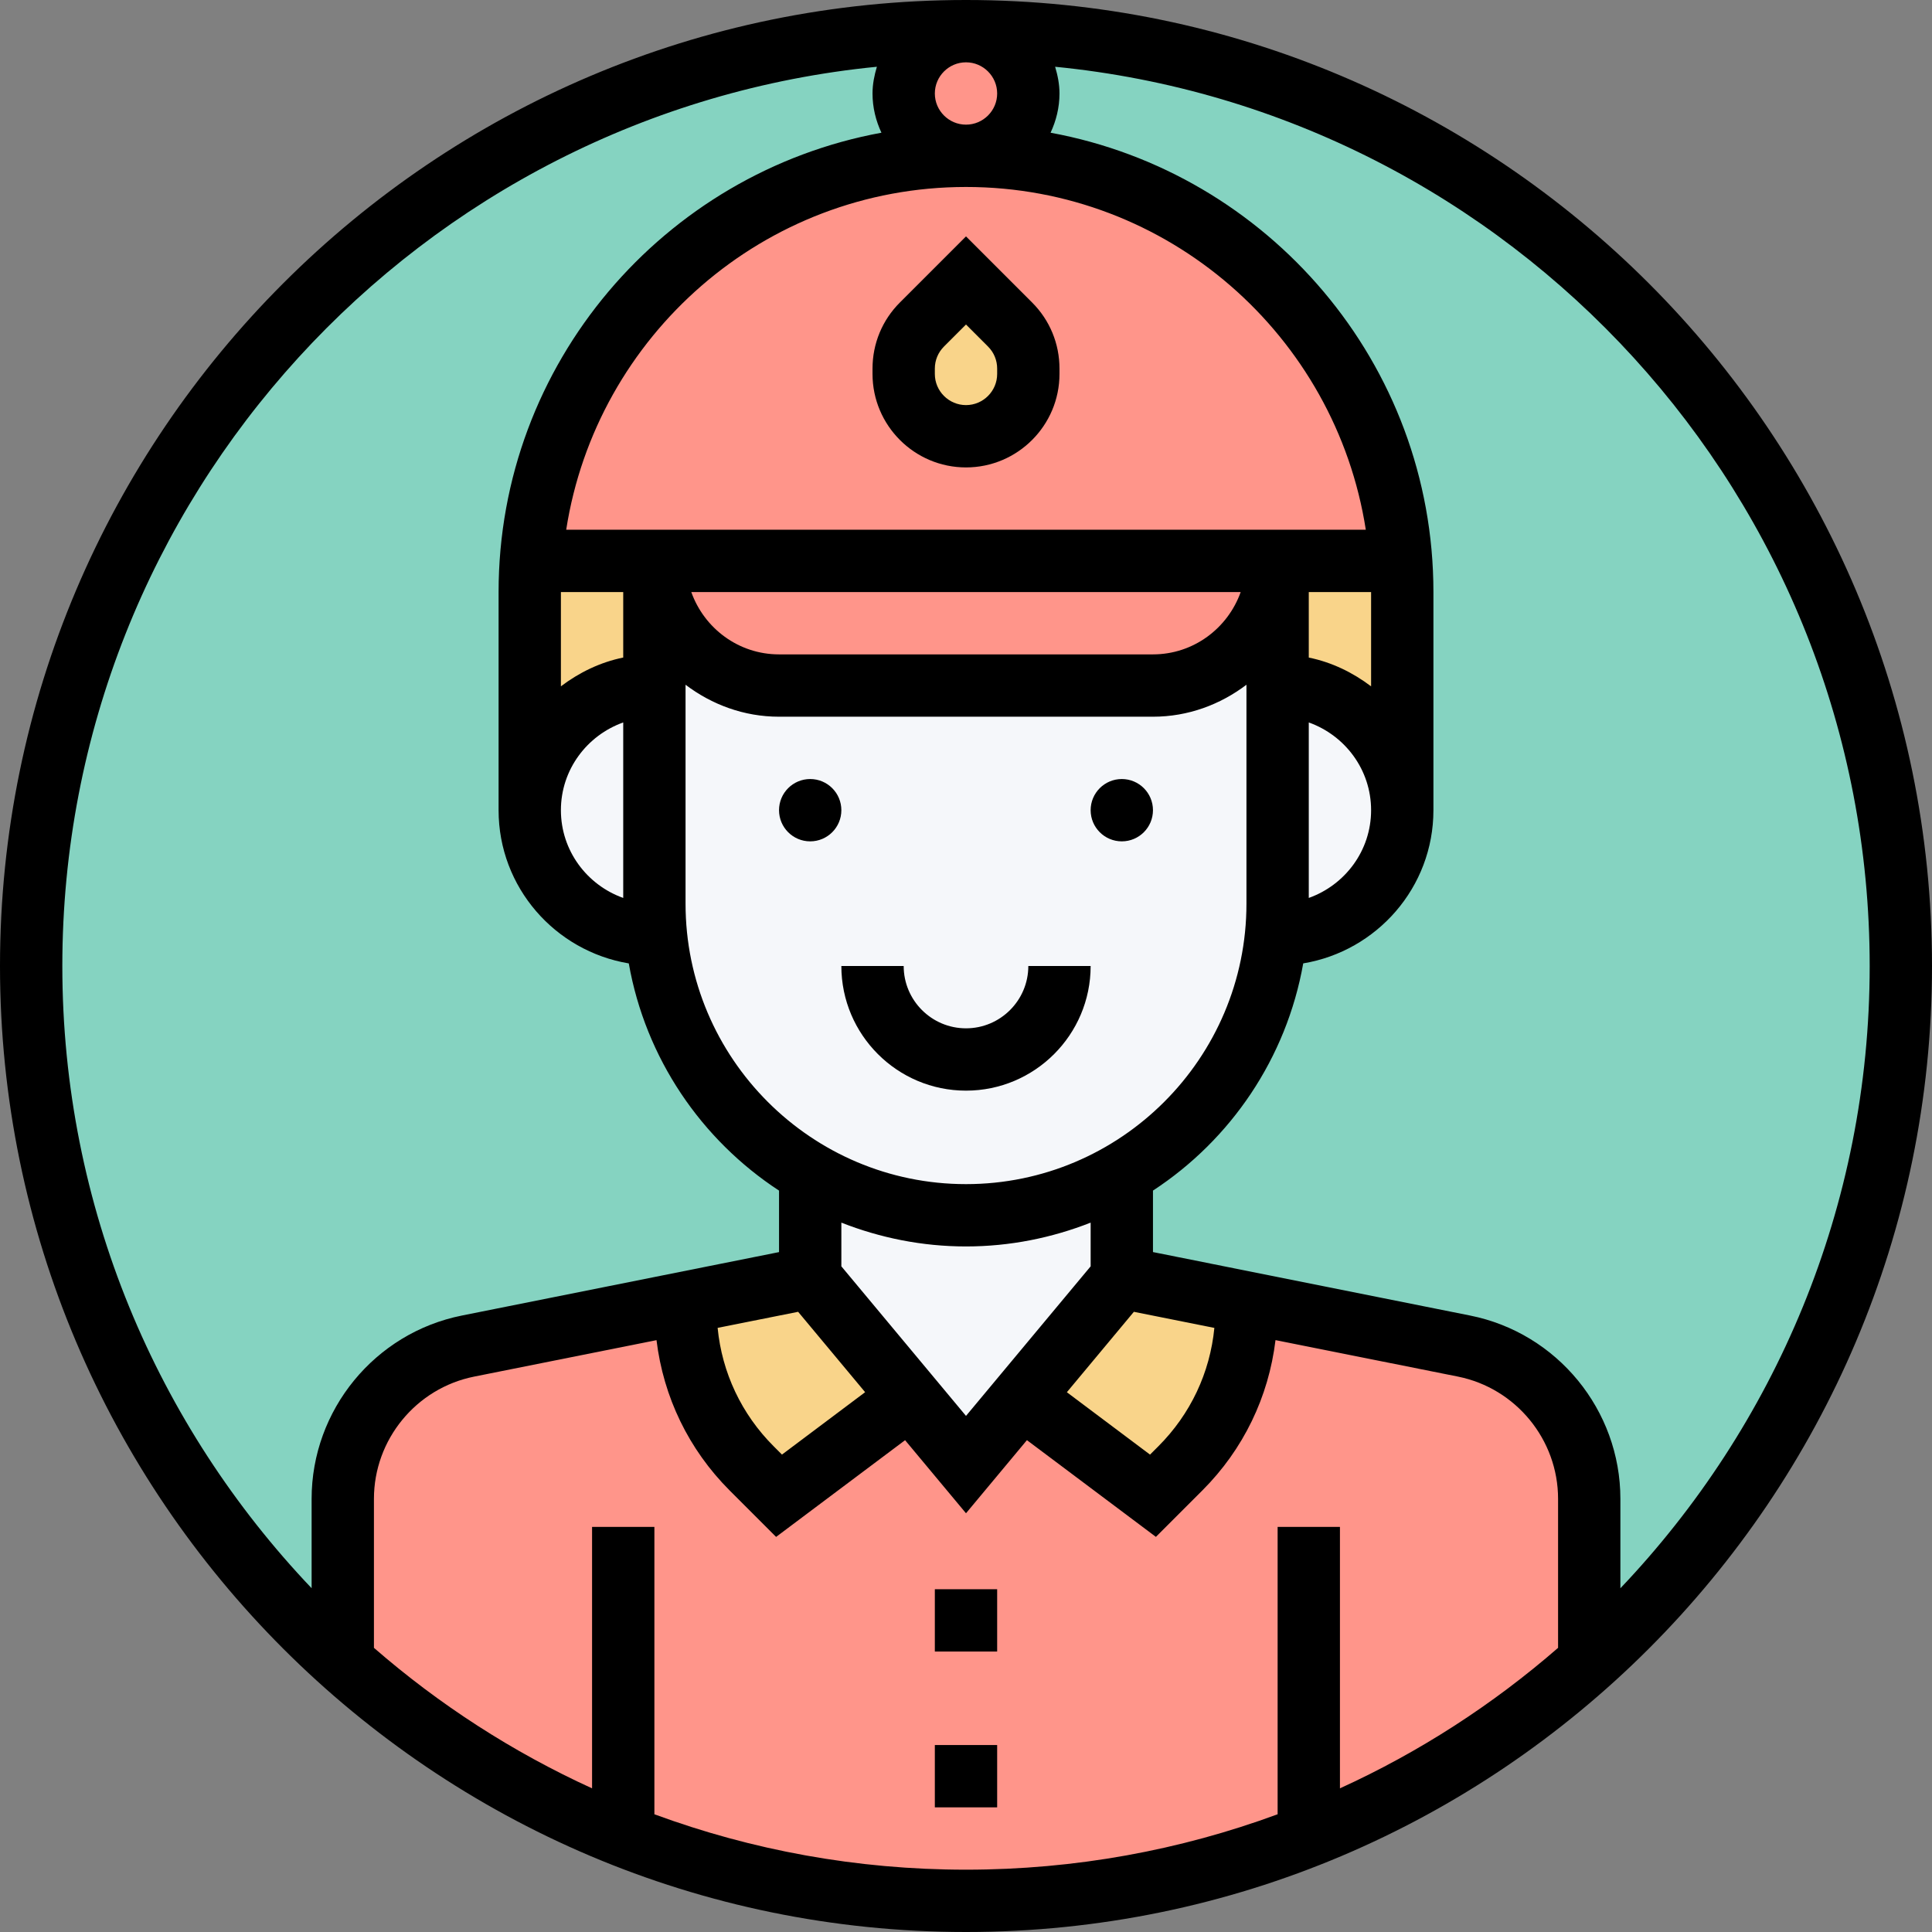 <svg height="496pt" viewBox="0 0 496 496" width="496pt" xmlns="http://www.w3.org/2000/svg"><rect x="0" y="0" width="496" height="496" fill="#808080" stroke="none"/><path d="m488 248c0 132.547-107.453 240-240 240s-240-107.453-240-240 107.453-240 240-240 240 107.453 240 240zm0 0" fill="#85d3c1"/><path d="m320.32 334.48-.32 1.52c0 15.359-6.078 30.078-16.961 40.961l-7.039 7.039-32-24-1.602-1.281 25.602-30.719zm0 0" fill="#f9d48a"/><path d="m208 328 25.602 30.719-1.602 1.281-32 24-7.039-7.039c-10.883-10.883-16.961-25.602-16.961-40.961l-.32-1.52zm0 0" fill="#f9d48a"/><path d="m160 471.281c-27.281-10.723-52.078-26.32-73.441-45.762l1.441-1.52v-39.199c0-19.039 13.441-35.52 32.16-39.199l55.52-11.121.32 1.52c0 15.359 6.078 30.078 16.961 40.961l7.039 7.039 32-24 1.602-1.281 14.398 17.281 14.398-17.281 1.602 1.281 32 24 7.039-7.039c10.883-10.883 16.961-25.602 16.961-40.961l.32-1.52 55.52 11.121c18.719 3.68 32.16 20.16 32.16 39.199v39.199l1.441 1.52c-21.363 19.441-46.16 35.039-73.441 45.762-27.281 10.797-56.961 16.719-88 16.719s-60.719-5.922-88-16.719zm0 0" fill="#ff958a"/><path d="m264 24c0 8.801-7.199 16-16 16s-16-7.199-16-16c0-8.238 6.32-15.121 14.398-15.922.562-.078 1.043-.078 1.602-.078s1.039 0 1.602.078c8.078.801 14.398 7.684 14.398 15.922zm0 0" fill="#ff958a"/><path d="m359.68 144h-223.359c4.078-58.078 52.559-104 111.68-104 30.879 0 58.879 12.559 79.199 32.801 18.48 18.559 30.562 43.52 32.48 71.199zm0 0" fill="#ff958a"/><path d="m264 94.641v1.359c0 8.801-7.199 16-16 16s-16-7.199-16-16v-1.359c0-4.242 1.68-8.32 4.719-11.359l11.281-11.281 11.281 11.281c3.039 3.039 4.719 7.117 4.719 11.359zm0 0" fill="#f9d48a"/><path d="m168 144h160c0 17.68-14.32 32-32 32h-96c-17.68 0-32-14.32-32-32zm0 0" fill="#ff958a"/><path d="m360 152v56c0-17.68-14.32-32-32-32v-32h31.68c.242 2.641.32 5.281.32 8zm0 0" fill="#f9d48a"/><path d="m168 144v32c-17.68 0-32 14.32-32 32v-56c0-2.719.078-5.359.32-8zm0 0" fill="#f9d48a"/><g fill="#f5f7fa"><path d="m288 304v24l-25.602 30.719-14.398 17.281-14.398-17.281-25.602-30.719v-24l1.199-2.078c11.52 6.477 24.723 10.078 38.801 10.078s27.281-3.602 38.801-10.078zm0 0"/><path d="m360 208c0 17.68-14.32 32-32 32h-.398c.238-2.641.398-5.281.398-8v-56c17.68 0 32 14.32 32 32zm0 0"/><path d="m328 176v56c0 2.719-.16 5.359-.398 8-2.641 26.719-18.48 49.52-40.801 61.922-11.52 6.477-24.723 10.078-38.801 10.078s-27.281-3.602-38.801-10.078c-6.559-3.602-12.48-8.082-17.758-13.363-12.723-12.719-21.203-29.68-23.043-48.559-.238-2.641-.398-5.281-.398-8v-88c0 17.68 14.32 32 32 32h96c17.68 0 32-14.32 32-32zm0 0"/><path d="m168 176v56c0 2.719.16 5.359.398 8h-.398c-17.68 0-32-14.32-32-32s14.32-32 32-32zm0 0"/></g><path d="m216 208c0 4.418-3.582 8-8 8s-8-3.582-8-8 3.582-8 8-8 8 3.582 8 8zm0 0"/><path d="m296 208c0 4.418-3.582 8-8 8s-8-3.582-8-8 3.582-8 8-8 8 3.582 8 8zm0 0"/><path d="m248 0c-136.742 0-248 111.258-248 248s111.258 248 248 248 248-111.258 248-248-111.258-248-248-248zm8 24c0 4.406-3.594 8-8 8s-8-3.594-8-8 3.594-8 8-8 8 3.594 8 8zm35.098 312.777 20.664 4.133c-1.113 11.48-6.121 22.137-14.387 30.402l-2.129 2.129-21.352-16.016zm-11.098-11.672-32 38.398-32-38.398v-11.219c9.938 3.898 20.703 6.113 32 6.113s22.062-2.215 32-6.113zm-75.098 11.672 17.203 20.637-21.352 16.02-2.129-2.129c-8.266-8.266-13.273-18.922-14.387-30.402zm43.098-32.777c-39.695 0-72-32.305-72-72v-56.207c6.703 5.078 14.961 8.207 24 8.207h96c9.039 0 17.297-3.129 24-8.207v56.207c0 39.695-32.305 72-72 72zm-88-73.473c-9.289-3.312-16-12.113-16-22.527s6.711-19.215 16-22.527zm192-54.32c-4.672-3.535-10.055-6.184-16-7.391v-16.816h16zm-208-24.207h16v16.809c-5.945 1.215-11.328 3.855-16 7.391zm33.473 0h141.047c-3.312 9.289-12.113 16-22.527 16h-95.992c-10.414 0-19.215-6.711-22.527-16zm158.527 33.473c9.289 3.312 16 12.113 16 22.527s-6.711 19.215-16 22.527zm-190.641-49.473c7.738-49.762 50.746-88 102.641-88s94.902 38.238 102.641 88zm-129.359 112c0-120.207 91.895-219.328 209.121-230.863-.656 2.191-1.121 4.465-1.121 6.863 0 3.609.855 7 2.289 10.07-55.824 10.258-98.289 59.188-98.289 117.93v56c0 19.801 14.504 36.176 33.426 39.336 4.301 24.359 18.613 45.273 38.574 58.328v15.785l-81.406 16.285c-22.363 4.457-38.594 24.258-38.594 47.059v22.949c-39.609-41.629-64-97.871-64-159.742zm152 217.777v-73.777h-16v67.121c-20.426-9.328-39.258-21.512-56-36.074v-38.254c0-15.199 10.824-28.402 25.727-31.379l46.816-9.359c1.77 14.562 8.242 28.043 18.77 38.578l11.934 11.934 33.113-24.832 15.641 18.762 15.641-18.77 33.113 24.832 11.934-11.934c10.535-10.535 17.008-24.016 18.77-38.578l46.816 9.359c14.902 2.984 25.727 16.188 25.727 31.387v38.254c-16.742 14.562-35.574 26.754-56 36.074v-67.121h-16v73.777c-24.953 9.191-51.895 14.223-80 14.223s-55.047-5.031-80-14.223zm248-58.023v-22.953c0-22.801-16.23-42.602-38.586-47.066l-81.414-16.293v-15.785c19.961-13.047 34.266-33.969 38.574-58.328 18.922-3.152 33.426-19.527 33.426-39.328v-56c0-58.742-42.465-107.672-98.289-117.93 1.434-3.07 2.289-6.461 2.289-10.07 0-2.398-.465-4.672-1.121-6.863 117.227 11.535 209.121 110.656 209.121 230.863 0 61.871-24.391 118.113-64 159.754zm0 0"/><path d="m248 60.688-16.969 16.969c-4.535 4.527-7.031 10.559-7.031 16.977v1.367c0 13.23 10.77 24 24 24s24-10.77 24-24v-1.367c0-6.41-2.496-12.441-7.031-16.977zm8 35.312c0 4.406-3.594 8-8 8s-8-3.594-8-8v-1.367c0-2.137.832-4.152 2.344-5.664l5.656-5.656 5.656 5.656c1.512 1.512 2.344 3.527 2.344 5.664zm0 0"/><path d="m240 408h16v16h-16zm0 0"/><path d="m240 448h16v16h-16zm0 0"/><path d="m248 264c-8.824 0-16-7.176-16-16h-16c0 17.648 14.352 32 32 32s32-14.352 32-32h-16c0 8.824-7.176 16-16 16zm0 0"/></svg>